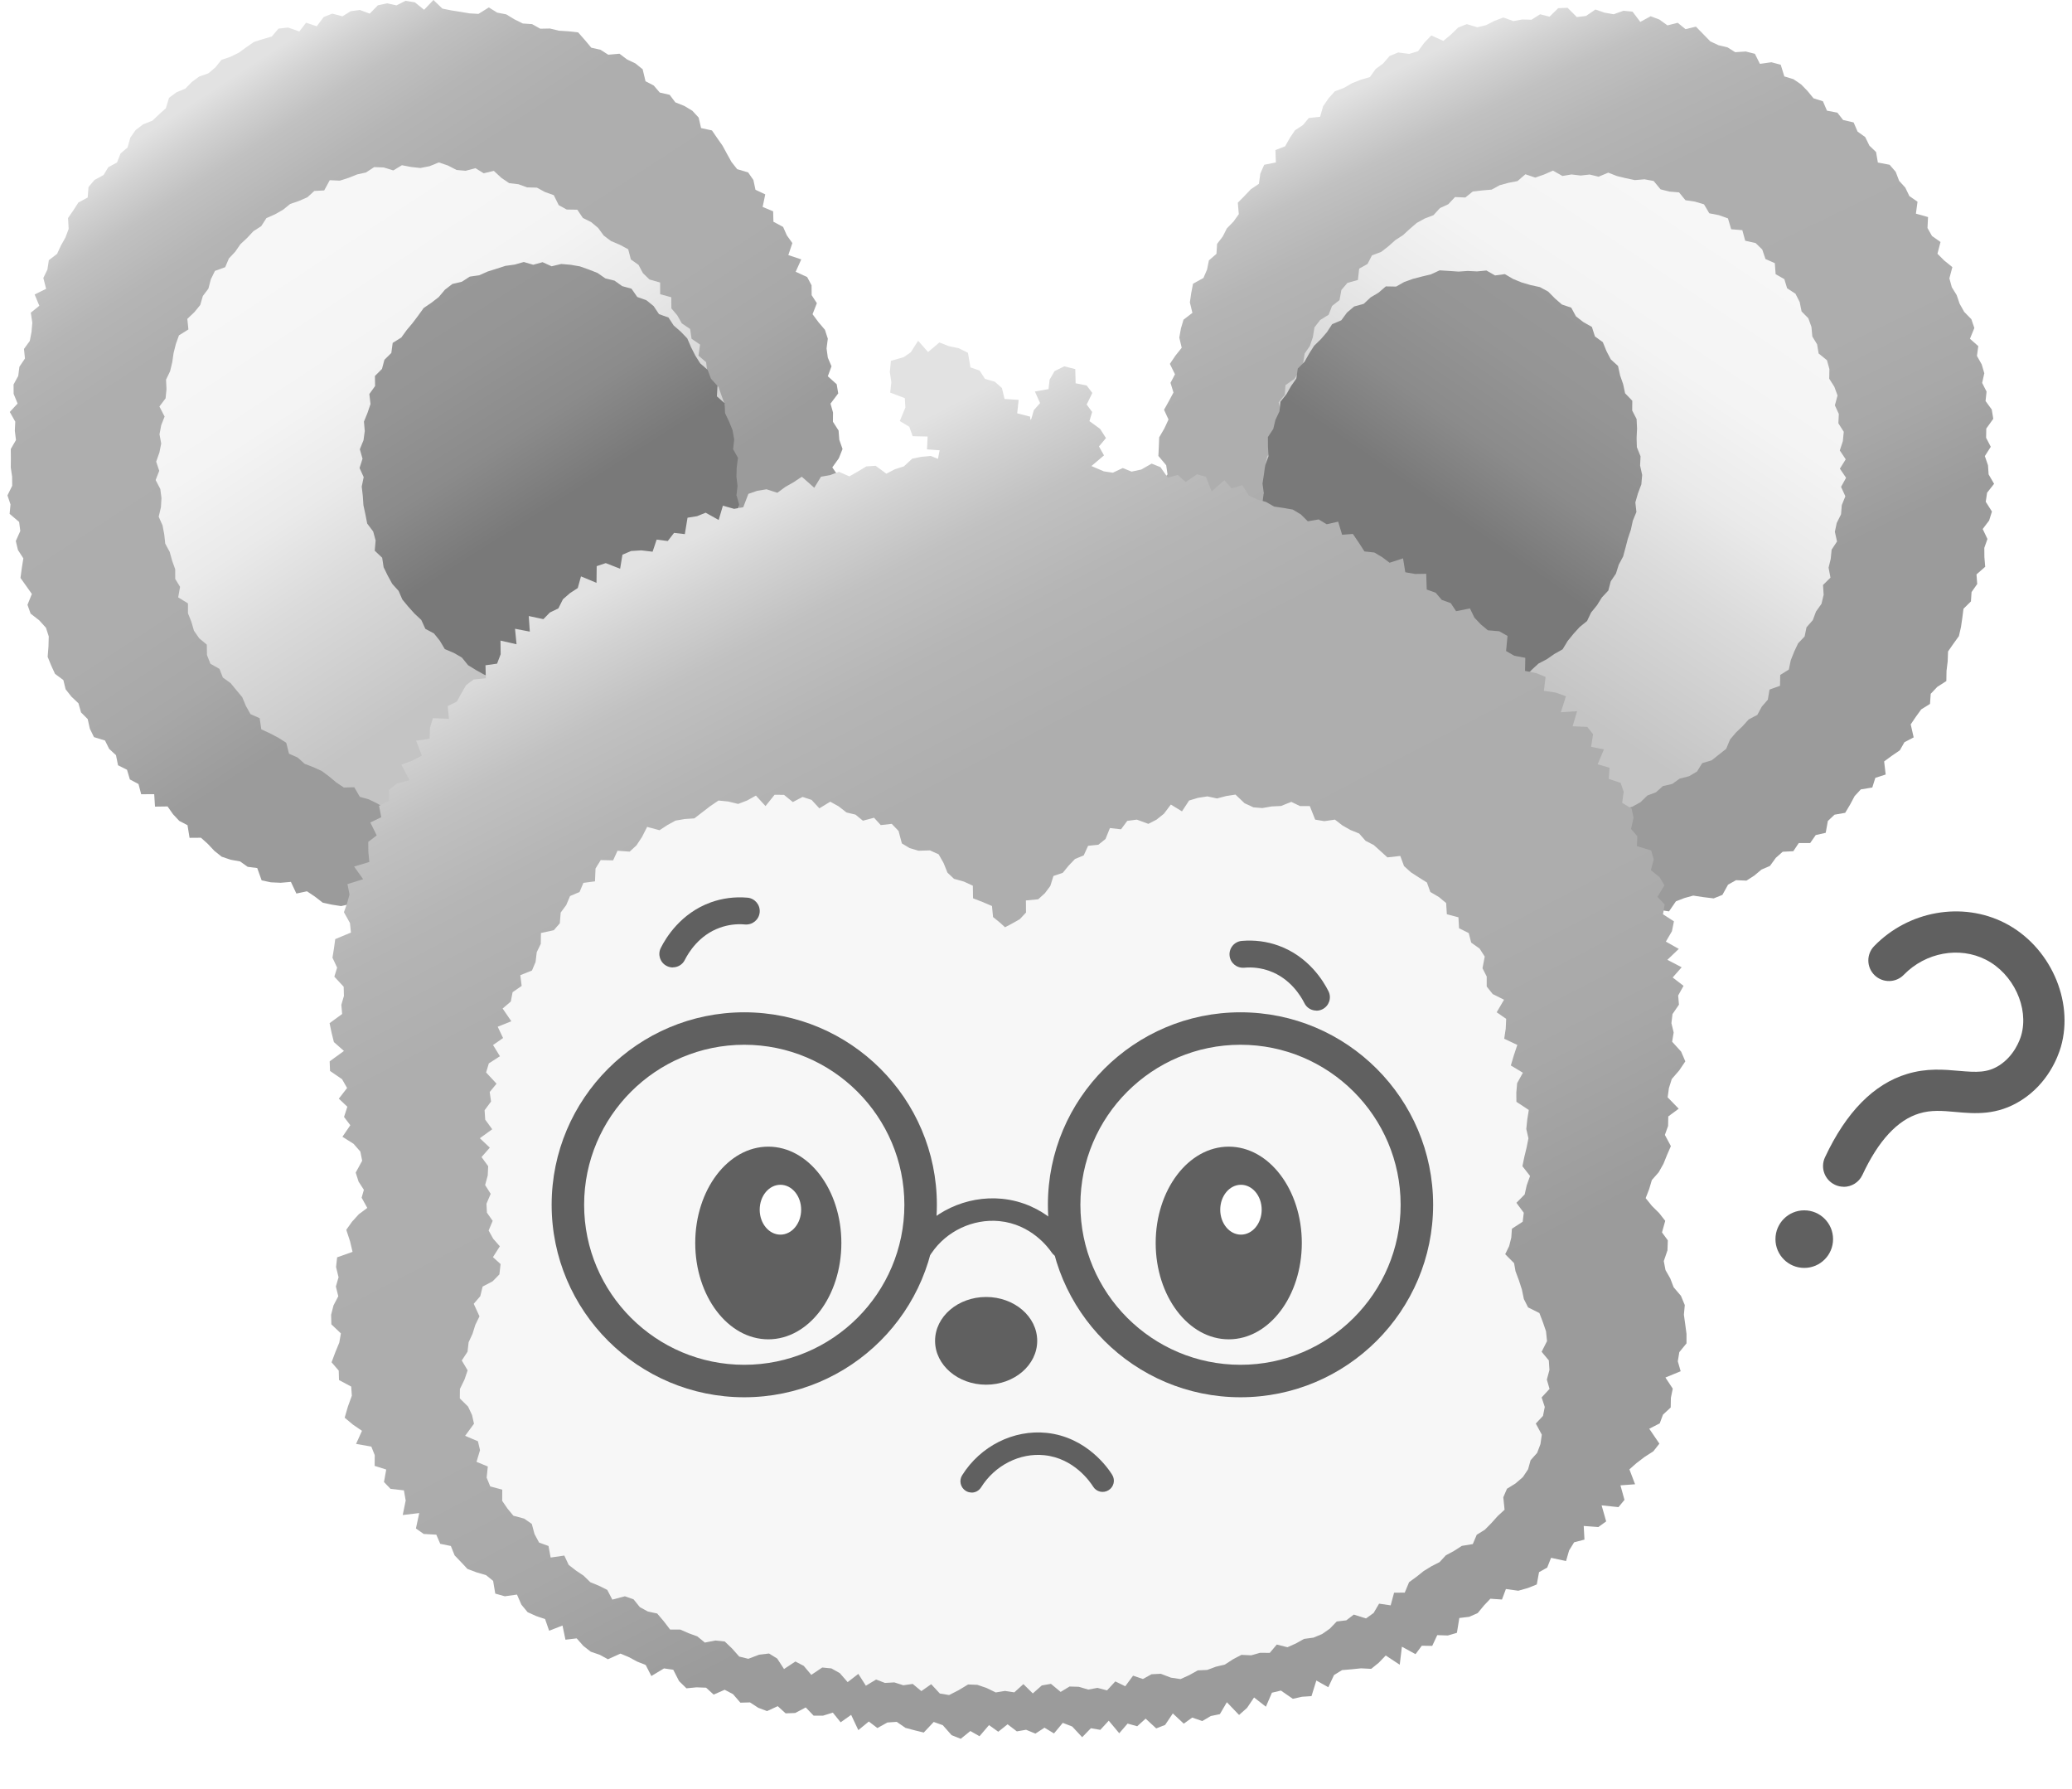 <svg width="139" height="120" viewBox="0 0 139 120" fill="none" xmlns="http://www.w3.org/2000/svg" xmlns:xlink="http://www.w3.org/1999/xlink">
<g clip-path="url(#clip0_1854_6565)">
<path d="M133.364 31.203L133.406 31.817L133.773 32.449L133.304 33.044L133.213 33.652L133.629 34.307L133.442 34.909L133.009 35.48L133.328 36.148L133.117 36.744L133.123 37.369L133.177 38.013L132.593 38.524L132.641 39.168L132.262 39.709L132.22 40.335L131.72 40.828L131.642 41.442L131.552 42.055L131.413 42.663L131.04 43.18L130.685 43.692L130.66 44.353L130.582 44.997L130.57 45.677L129.962 46.068L129.522 46.531L129.474 47.211L128.884 47.578L128.523 48.077L128.18 48.582L128.378 49.455L127.758 49.779L127.451 50.321L126.915 50.688L126.397 51.067L126.5 51.945L125.807 52.168L125.603 52.817L124.832 52.944L124.416 53.395L124.115 53.96L123.784 54.514L123.068 54.64L122.622 55.061L122.478 55.855L121.809 56.006L121.436 56.541H120.671L120.304 57.089L119.593 57.125L119.13 57.534L118.738 58.075L118.166 58.322L117.685 58.725L117.161 59.062L116.462 59.032L115.927 59.332L115.547 60.018L114.963 60.253L114.271 60.169L113.59 60.066L113 60.229L112.428 60.451L111.965 61.125L111.302 61.023L110.736 61.342L110.104 61.318L109.442 61.101L108.846 61.257L108.256 61.51L107.635 61.558L107.027 61.678L106.407 61.709L105.781 61.943L105.173 61.245L104.534 61.835L103.914 61.775L103.324 61.414L102.71 61.366L102.096 61.269L101.512 61.029L100.819 61.396L100.247 61.083L99.579 61.191L99.097 60.59L98.519 60.367L97.857 60.427L97.195 60.433L96.659 60.09L96.051 59.94L95.545 59.537L95.021 59.188L94.335 59.194L93.955 58.562L93.329 58.436L92.853 58.021L92.378 57.624L91.938 57.167L91.155 57.233L90.746 56.734L90.343 56.252L89.945 55.759L89.192 55.717L88.849 55.157L88.235 54.929L87.675 54.616L87.272 54.141L87.085 53.449L86.7 52.974L85.905 52.865L85.537 52.354L85.339 51.711L85.02 51.175L84.833 50.544L84.05 50.357L84.038 49.611L83.267 49.395L83.352 48.6L83.075 48.053L82.497 47.686L82.136 47.181L81.612 46.76L81.774 45.978L81.461 45.448L80.835 45.063L80.63 44.474L80.66 43.788L80.371 43.24L79.998 42.723L79.968 42.08L79.914 41.448L79.667 40.882L79.348 40.335L79.047 39.776L79.113 39.126L78.601 38.608L78.637 37.965L78.83 37.303L78.445 36.744L78.619 36.094L78.649 35.468L77.957 34.933L78.017 34.301L78.294 33.658L78.083 33.056L77.77 32.449L78.324 31.817L78.234 31.203L77.71 30.578L77.74 29.952L77.764 29.332L78.113 28.731L78.39 28.135L78.089 27.485L78.414 26.902L78.722 26.325L78.523 25.675L78.824 25.103L78.481 24.405L78.854 23.852L79.275 23.323L79.113 22.643L79.221 22.035L79.396 21.44L79.992 20.983L79.823 20.279L79.914 19.653L80.034 19.028L80.733 18.643L80.974 18.083L81.1 17.463L81.606 17.024L81.648 16.357L82.027 15.863L82.304 15.316L82.75 14.859L83.105 14.365L83.039 13.595L83.484 13.144L83.912 12.693L84.454 12.326L84.55 11.634L84.809 11.051L85.592 10.894L85.562 10.064L86.212 9.812L86.525 9.258L86.874 8.735L87.404 8.392L87.802 7.911L88.56 7.832L88.759 7.129L89.126 6.593L89.548 6.124L90.156 5.895L90.698 5.583L91.288 5.348L91.902 5.168L92.287 4.626L92.787 4.259L93.221 3.754L93.799 3.519L94.539 3.615L95.129 3.435L95.551 2.864L96.02 2.376L96.827 2.743L97.327 2.328L97.821 1.847L98.399 1.618L99.103 1.829L99.699 1.684L100.265 1.396L100.849 1.173L101.524 1.414L102.126 1.305L102.74 1.324L103.318 0.957L103.95 1.119L104.534 0.547L105.161 0.523L105.781 1.143L106.395 1.071L107.027 0.638L107.635 0.848L108.25 0.957L108.9 0.722L109.52 0.782L110.038 1.468L110.736 1.089L111.32 1.311L111.862 1.702L112.549 1.528L113.073 1.955L113.771 1.787L114.259 2.286L114.734 2.773L115.282 3.032L115.89 3.176L116.408 3.501L117.113 3.453L117.727 3.609L118.064 4.283L118.835 4.175L119.461 4.343L119.702 5.125L120.316 5.312L120.828 5.661L121.261 6.106L121.659 6.593L122.291 6.792L122.562 7.423L123.26 7.556L123.646 8.049L124.35 8.211L124.615 8.825L125.127 9.192L125.41 9.769L125.856 10.197L125.976 10.9L126.765 11.051L127.174 11.526L127.403 12.128L127.818 12.585L128.089 13.15L128.637 13.529L128.529 14.329L129.342 14.558L129.306 15.292L129.607 15.827L130.179 16.23L129.974 17.018L130.432 17.476L130.974 17.915L130.775 18.667L130.937 19.262L131.263 19.791L131.461 20.369L131.768 20.916L132.25 21.41L132.449 21.999L132.154 22.721L132.714 23.214L132.623 23.87L132.942 24.436L133.117 25.031L132.973 25.681L133.268 26.264L133.201 26.896L133.617 27.468L133.719 28.087L133.25 28.743L133.238 29.362L133.551 29.964L133.153 30.59L133.364 31.203Z" fill="url(#paint0_linear_1854_6565)"/>
<path d="M85.947 27.69L85.676 28.249L85.465 28.827L85.243 29.404L85.405 30.066L85.008 30.613L84.869 31.215L84.863 31.835L84.942 32.46L84.767 33.062L84.936 33.688L84.803 34.289L84.857 34.903L84.46 35.516L84.43 36.136L84.508 36.749V37.369L84.875 37.953L84.917 38.566L85.122 39.15L85.032 39.787L84.96 40.437L85.231 41.008L85.526 41.562L85.742 42.139L86.085 42.669L86.206 43.27L86.513 43.8L86.664 44.401L86.784 45.015L87.067 45.562L87.199 46.188L87.844 46.525L88.187 47.03L88.5 47.547L88.825 48.065L89.144 48.582L89.216 49.316L89.981 49.467L90.126 50.164L90.499 50.67L91.083 50.952L91.456 51.464L91.962 51.819L92.661 51.915L93.016 52.474L93.516 52.829L94.124 53.01L94.545 53.515L95.123 53.744L95.816 53.702L96.255 54.225L96.936 54.165L97.393 54.706L97.959 55.001L98.616 54.935L99.2 55.127L99.802 55.302L100.422 55.332H101.042L101.65 55.404L102.264 55.518L102.885 55.368L103.493 55.29L104.113 55.368L104.727 55.302L105.329 55.145L105.955 55.163L106.564 55.055L107.094 54.64L107.684 54.477L108.262 54.291L108.906 54.261L109.502 54.105L110.05 53.804L110.514 53.353L111.092 53.136L111.555 52.721L112.181 52.577L112.681 52.222L113.313 52.059L113.843 51.746L114.193 51.181L114.825 50.995L115.312 50.609L115.8 50.224L116.059 49.599L116.456 49.13L116.896 48.709L117.311 48.251L117.89 47.945L118.191 47.391L118.594 46.928L118.708 46.248L119.413 45.995L119.425 45.268L120.003 44.907L120.135 44.275L120.364 43.703L120.623 43.15L121.063 42.687L121.189 42.073L121.611 41.592L121.827 41.014L122.195 40.497L122.339 39.89L122.297 39.234L122.797 38.741L122.67 38.073L122.815 37.477L122.875 36.864L123.236 36.316L123.092 35.667L123.218 35.071L123.507 34.494L123.555 33.88L123.796 33.284L123.507 32.653L123.844 32.045L123.429 31.432L123.82 30.806L123.423 30.21L123.628 29.585L123.688 28.959L123.327 28.388L123.357 27.762L123.092 27.185L123.272 26.523L123.056 25.939L122.713 25.398L122.725 24.754L122.562 24.159L122.002 23.707L121.9 23.094L121.581 22.571L121.52 21.921L121.31 21.343L120.858 20.886L120.732 20.255L120.449 19.701L119.889 19.334L119.702 18.721L119.118 18.39L119.064 17.65L118.437 17.373L118.221 16.735L117.775 16.302L117.077 16.146L116.884 15.436L116.137 15.376L115.921 14.648L115.312 14.431L114.668 14.305L114.313 13.704L113.705 13.523L113.067 13.427L112.639 12.903L111.995 12.849L111.399 12.699L110.935 12.139L110.321 12.025L109.671 12.079L109.074 11.953L108.478 11.809L107.888 11.58L107.244 11.851L106.642 11.706L106.034 11.773L105.426 11.7L104.817 11.803L104.179 11.442L103.583 11.706L102.993 11.911L102.331 11.688L101.801 12.146L101.199 12.26L100.609 12.422L100.067 12.717L99.434 12.771L98.802 12.843L98.302 13.246L97.61 13.216L97.159 13.697L96.599 13.956L96.165 14.431L95.581 14.654L95.045 14.949L94.575 15.352L94.124 15.767L93.606 16.104L93.148 16.513L92.661 16.892L92.04 17.126L91.739 17.704L91.18 18.017L91.095 18.775L90.391 18.973L89.987 19.448L89.861 20.128L89.361 20.519L89.132 21.109L88.56 21.464L88.181 21.957L88.073 22.613L87.874 23.202L87.525 23.707L87.422 24.339L87.157 24.887L86.838 25.41L86.236 25.831L86.188 26.475L85.778 26.986L85.947 27.69Z" fill="url(#paint1_linear_1854_6565)"/>
<path d="M85.056 29.314L85.062 29.964L85.098 30.602L84.875 31.197L84.791 31.811L84.695 32.43L84.779 33.056L84.695 33.681L84.586 34.313L84.851 34.915L84.767 35.552L84.827 36.178L84.893 36.81L85.212 37.375L85.321 37.995L85.447 38.614L85.784 39.156L85.917 39.781L86.278 40.305L86.531 40.876L86.874 41.406L87.242 41.911L87.741 42.314L88.024 42.886L88.422 43.373L88.813 43.872L89.295 44.275L89.879 44.552L90.294 45.051L90.83 45.388L91.378 45.695L92.058 45.725L92.6 46.038L93.142 46.381L93.775 46.441L94.401 46.507L95.003 46.675L95.635 46.603L96.249 46.633L96.869 46.82L97.508 46.898L98.098 46.567L98.76 46.736L99.344 46.471L99.928 46.236L100.585 46.218L101.132 45.887L101.614 45.448L102.295 45.4L102.746 44.931L103.21 44.504L103.764 44.215L104.276 43.86L104.829 43.547L105.167 42.988L105.558 42.507L105.974 42.049L106.467 41.652L106.738 41.081L107.13 40.599L107.461 40.07L107.894 39.607L108.057 38.987L108.406 38.47L108.593 37.874L108.888 37.321L109.05 36.719L109.207 36.118L109.406 35.528L109.538 34.921L109.779 34.337L109.707 33.694L109.881 33.092L110.11 32.484L110.164 31.853L110.026 31.227L110.056 30.602L109.809 29.994L109.791 29.374L109.821 28.737L109.791 28.105L109.496 27.534L109.502 26.878L109.02 26.378L108.888 25.765L108.683 25.175L108.545 24.544L108.057 24.099L107.768 23.545L107.527 22.95L106.997 22.565L106.792 21.927L106.22 21.602L105.721 21.217L105.408 20.634L104.781 20.423L104.312 20.014L103.86 19.557L103.306 19.256L102.674 19.118L102.078 18.943L101.506 18.709L100.952 18.384L100.296 18.474L99.718 18.143L99.085 18.203L98.459 18.173L97.845 18.215L97.219 18.173L96.58 18.131L95.99 18.402L95.388 18.546L94.786 18.703L94.202 18.913L93.66 19.22L92.968 19.208L92.48 19.629L91.944 19.948L91.481 20.381L90.842 20.555L90.361 20.965L89.981 21.482L89.367 21.741L89.018 22.276L88.608 22.751L88.157 23.19L87.82 23.72L87.513 24.267L87.061 24.718L86.965 25.386L86.609 25.897L86.302 26.439L85.899 26.944L85.833 27.588L85.562 28.159L85.417 28.767L85.056 29.314Z" fill="url(#paint2_linear_1854_6565)"/>
<path d="M0.729 30.734L0.723 31.354L0.813 31.967L0.819 32.581L0.5 33.224L0.705 33.832L0.645 34.464L1.283 35.005L1.361 35.613L1.06 36.286L1.204 36.888L1.566 37.447L1.463 38.097L1.373 38.759L1.758 39.3L2.138 39.836L1.843 40.563L2.053 41.153L2.638 41.61L3.083 42.103L3.27 42.681L3.252 43.355L3.197 44.053L3.432 44.63L3.691 45.196L4.251 45.611L4.402 46.23L4.793 46.724L5.263 47.169L5.437 47.782L5.883 48.227L6.027 48.871L6.304 49.437L7.045 49.665L7.322 50.225L7.78 50.646L7.918 51.325L8.52 51.626L8.713 52.276L9.291 52.583L9.472 53.269L10.345 53.263L10.399 54.099L11.242 54.087L11.603 54.604L12.025 55.055L12.579 55.344L12.717 56.192L13.482 56.186L13.945 56.601L14.379 57.064L14.867 57.455L15.469 57.66L16.107 57.774L16.613 58.135L17.257 58.219L17.552 59.044L18.172 59.176L18.835 59.206L19.515 59.146L19.882 59.928L20.593 59.777L21.123 60.132L21.652 60.541L22.267 60.674L22.881 60.77L23.549 60.62L24.121 60.914L24.802 60.553L25.392 60.776L25.958 61.299L26.602 61.005L27.222 60.926L27.836 61.083L28.45 61.113L29.077 61.462L29.673 60.782L30.317 61.245L30.919 60.999L31.563 61.191L32.172 61.047L32.786 60.932L33.352 60.596L33.972 60.547L34.574 60.397L35.11 60.018L35.79 60.15L36.422 60.102L37.001 59.856L37.446 59.278L38.151 59.386L38.614 58.893H39.289L39.909 58.743L40.366 58.267L40.944 58.039L41.589 57.913L41.806 57.07L42.552 57.1L43.022 56.685L43.395 56.138L43.985 55.903L44.449 55.494L44.834 54.995L45.256 54.538L45.701 54.123L46.55 54.147L46.659 53.359L47.321 53.148L47.863 52.811L48.14 52.222L48.609 51.813L48.796 51.163L49.073 50.598L49.892 50.453L50.073 49.809L50.464 49.328L50.711 48.757L51.078 48.258L51.367 47.71L51.789 47.247L51.867 46.585L52.343 46.146L52.704 45.635L52.903 45.045L53.336 44.57L53.661 44.035L53.697 43.373L54.251 42.928L53.836 42.109L54.39 41.658L54.607 41.075L54.715 40.461L54.926 39.884L54.775 39.204L55.112 38.657L55.648 38.145L55.389 37.459L55.739 36.9L55.961 36.304L55.895 35.667L55.6 35.005L55.889 34.422L56.286 33.844V33.218L55.931 32.575L56.268 31.973L55.835 31.348L56.274 30.734L56.521 30.114L56.304 29.495L56.256 28.875L55.877 28.286L55.883 27.666L55.715 27.07L56.232 26.385L56.13 25.771L55.534 25.236L55.781 24.568L55.534 23.984L55.45 23.371L55.534 22.715L55.341 22.119L54.902 21.602L54.51 21.073L54.799 20.333L54.45 19.797L54.444 19.136L54.149 18.582L53.378 18.227L53.752 17.397L52.885 17.108L53.155 16.302L52.788 15.791L52.535 15.22L51.885 14.871L51.867 14.173L51.162 13.878L51.337 13.036L50.681 12.729L50.542 12.073L50.187 11.562L49.452 11.345L49.073 10.864L48.772 10.323L48.471 9.769L48.116 9.264L47.76 8.747L47.032 8.59L46.869 7.887L46.448 7.429L45.906 7.104L45.304 6.864L44.925 6.359L44.262 6.208L43.853 5.733L43.305 5.45L43.112 4.644L42.624 4.253L42.058 3.982L41.559 3.603L40.806 3.67L40.288 3.339L39.668 3.2L39.234 2.683L38.783 2.172L38.139 2.099L37.488 2.057L36.892 1.913L36.242 1.925L35.694 1.618L35.074 1.576L34.514 1.299L33.96 0.963L33.358 0.848L32.792 0.499L32.099 0.932L31.491 0.896L30.889 0.794L30.281 0.698L29.679 0.578L29.077 0L28.45 0.656L27.83 0.156L27.204 0.054L26.596 0.361L25.964 0.223L25.349 0.355L24.802 0.914L24.139 0.668L23.525 0.752L22.971 1.095L22.291 0.914L21.713 1.143L21.249 1.763L20.533 1.522L20.081 2.111L19.328 1.847L18.684 1.919L18.233 2.448L17.636 2.623L17.034 2.815L16.522 3.17L16.017 3.537L15.463 3.808L14.861 4.012L14.445 4.524L13.976 4.921L13.367 5.131L12.868 5.498L12.434 5.943L11.838 6.19L11.338 6.563L11.127 7.261L10.67 7.67L10.23 8.091L9.604 8.338L9.104 8.717L8.743 9.228L8.556 9.89L8.087 10.293L7.852 10.894L7.268 11.213L6.943 11.742L6.341 12.067L5.937 12.543L5.883 13.246L5.257 13.583L4.92 14.107L4.564 14.624L4.606 15.352L4.39 15.929L4.089 16.465L3.83 17.024L3.276 17.451L3.179 18.083L2.908 18.642L3.095 19.37L2.324 19.749L2.638 20.507L2.066 20.971L2.168 21.644L2.114 22.264L1.999 22.866L1.608 23.401L1.674 24.044L1.301 24.598L1.223 25.212L0.909 25.789L0.915 26.415L1.18 27.064L0.657 27.63L1.024 28.279L0.994 28.893L1.072 29.513L0.723 30.114L0.729 30.734Z" fill="url(#paint3_linear_1854_6565)"/>
<path d="M48.615 27.119L48.519 27.792L48.688 28.382L49.061 28.923L48.82 29.603L49.097 30.174L49.428 30.74L49.181 31.396L49.205 32.009L49.35 32.605L49.392 33.212L49.501 33.82L49.747 34.428L49.759 35.047L49.404 35.655L49.675 36.28L49.458 36.882L49.537 37.508L49.495 38.121L49.224 38.705L49.254 39.33L49.025 39.914L49.121 40.569L48.989 41.177L48.453 41.658L48.23 42.23L48.218 42.873L47.718 43.331L47.724 43.998L47.459 44.552L47.23 45.129L46.929 45.665L46.4 46.068L46.177 46.639L45.767 47.102L45.749 47.842L45.37 48.336L44.756 48.63L44.376 49.112L44.087 49.683L43.539 50.002L42.974 50.291L42.63 50.826L42.257 51.337L41.559 51.428L41.077 51.795L40.722 52.372L40.288 52.847L39.734 53.13L39.09 53.232L38.44 53.281L37.873 53.497L37.301 53.702L36.802 54.117L36.182 54.183L35.61 54.405L35.038 54.67L34.405 54.664L33.815 54.845L33.183 54.748L32.569 54.724L31.967 55.079L31.353 55.001L30.726 55.049L30.13 54.766L29.498 54.893L28.92 54.598L28.288 54.646L27.746 54.267L27.035 54.556L26.56 53.99L25.843 54.201L25.295 53.882L24.741 53.611L24.139 53.443L23.766 52.799L23.067 52.817L22.556 52.474L22.08 52.077L21.586 51.71L21.02 51.452L20.43 51.223L19.973 50.808L19.388 50.549L19.202 49.816L18.684 49.485L18.124 49.19L17.528 48.913L17.419 48.167L16.805 47.897L16.498 47.349L16.251 46.76L15.86 46.29L15.475 45.821L14.951 45.442L14.722 44.859L14.114 44.516L13.885 43.932L13.873 43.234L13.367 42.813L13.012 42.302L12.837 41.7L12.609 41.129V40.467L11.952 40.064L12.079 39.36L11.754 38.825V38.181L11.549 37.61L11.386 37.02L11.085 36.461L11.019 35.847L10.905 35.24L10.646 34.656L10.796 34.018L10.832 33.399L10.754 32.797L10.441 32.196L10.682 31.576L10.477 30.962L10.694 30.349L10.814 29.747L10.7 29.128L10.814 28.52L11.043 27.937L10.694 27.263L11.109 26.715L11.169 26.102L11.139 25.464L11.41 24.899L11.555 24.297L11.645 23.677L11.796 23.076L12.006 22.492L12.639 22.095L12.566 21.386L13.042 20.934L13.434 20.453L13.608 19.852L13.981 19.358L14.144 18.733L14.421 18.167L15.107 17.921L15.354 17.337L15.776 16.886L16.131 16.375L16.576 15.96L16.998 15.508L17.522 15.171L17.871 14.63L18.455 14.371L18.991 14.065L19.467 13.68L20.063 13.475L20.623 13.228L21.086 12.807L21.749 12.771L22.122 12.085L22.796 12.116L23.381 11.929L23.953 11.7L24.549 11.568L25.103 11.207L25.741 11.231L26.385 11.43L26.963 11.081L27.589 11.201L28.203 11.267L28.812 11.147L29.438 10.894L30.046 11.099L30.63 11.4L31.238 11.454L31.895 11.279L32.448 11.622L33.129 11.46L33.635 11.929L34.158 12.284L34.779 12.356L35.357 12.567L36.019 12.585L36.561 12.879L37.151 13.09L37.482 13.758L38.018 14.053L38.728 14.065L39.102 14.618L39.656 14.895L40.126 15.286L40.499 15.797L40.986 16.164L41.583 16.417L42.143 16.717L42.323 17.403L42.835 17.764L43.13 18.318L43.57 18.745L44.286 18.949V19.731L45.033 19.936L45.039 20.682L45.436 21.151L45.737 21.686L46.297 22.065L46.394 22.721L46.965 23.112L46.857 23.852L47.369 24.291L47.447 24.923L47.67 25.494L48.2 25.951L48.405 26.535L48.615 27.119Z" fill="url(#paint4_linear_1854_6565)"/>
<path d="M49.145 28.857L49.254 29.477L49.181 30.126L49.507 30.71L49.422 31.348L49.404 31.973L49.476 32.593L49.41 33.212L49.585 33.838L49.428 34.458L49.338 35.071L49.326 35.697L49.055 36.28L48.941 36.888L49.019 37.562L48.808 38.157L48.489 38.705L48.302 39.306L47.959 39.836L47.676 40.395L47.236 40.858L47.05 41.49L46.64 41.959L46.321 42.519L45.725 42.819L45.376 43.361L44.936 43.812L44.382 44.119L43.943 44.588L43.323 44.781L42.787 45.099L42.203 45.316L41.637 45.569L41.089 45.899L40.451 45.935L39.867 46.194L39.252 46.369L38.62 46.375L37.988 46.206L37.368 46.212L36.754 46.194L36.109 46.327L35.477 46.248L34.929 45.845L34.285 45.839L33.677 45.671L33.081 45.472L32.491 45.25L31.937 44.943L31.401 44.612L30.985 44.101L30.443 43.788L29.841 43.535L29.504 42.97L29.113 42.483L28.535 42.176L28.264 41.58L27.806 41.153L27.391 40.69L26.993 40.209L26.74 39.631L26.313 39.156L26.012 38.608L25.735 38.043L25.638 37.405L25.139 36.936L25.199 36.25L25.036 35.649L24.633 35.113L24.512 34.494L24.38 33.88L24.338 33.255L24.266 32.635L24.398 31.997L24.121 31.39L24.32 30.764L24.139 30.132L24.386 29.525L24.47 28.911L24.416 28.274L24.657 27.684L24.856 27.095L24.777 26.427L25.163 25.891L25.151 25.218L25.626 24.742L25.789 24.129L26.253 23.672L26.343 22.998L26.921 22.637L27.282 22.138L27.68 21.662L28.053 21.169L28.42 20.658L28.944 20.303L29.432 19.924L29.847 19.431L30.347 19.046L30.985 18.895L31.515 18.552L32.147 18.462L32.719 18.209L33.309 18.023L33.906 17.831L34.526 17.746L35.14 17.572L35.772 17.758L36.398 17.584L37.007 17.86L37.651 17.704L38.277 17.758L38.903 17.866L39.499 18.077L40.083 18.306L40.613 18.673L41.227 18.823L41.739 19.19L42.365 19.364L42.751 19.918L43.359 20.134L43.847 20.526L44.208 21.067L44.846 21.296L45.195 21.831L45.671 22.246L46.105 22.697L46.363 23.293L46.646 23.852L46.978 24.375L47.471 24.803L47.694 25.398L48.134 25.879L48.092 26.583L48.615 27.046L48.639 27.702L48.91 28.274L49.145 28.857Z" fill="url(#paint5_linear_1854_6565)"/>
<path d="M112.127 68.621L112.199 68.013L112.633 67.381L112.579 66.768L112.94 66.118L112.211 65.558L112.814 64.873L111.856 64.374L112.621 63.64L111.754 63.152L112.163 62.455L112.296 61.793L111.561 61.318L111.676 60.656L111.188 60.151L111.658 59.374L111.326 58.821L110.748 58.364L110.941 57.642L110.772 57.04L109.815 56.752L109.839 56.084L109.418 55.597L109.586 54.845L109.454 54.225L108.822 53.846L108.924 53.1L108.719 52.505L107.924 52.24L107.979 51.494L107.178 51.259L107.599 50.261L106.738 50.086L106.871 49.244L106.485 48.751L105.498 48.709L105.799 47.698L104.709 47.77L105.052 46.694L104.372 46.453L103.571 46.333L103.685 45.4L103.047 45.142L102.307 44.997L102.325 44.119L101.584 43.98L101.036 43.662L101.132 42.651L100.578 42.338L99.814 42.272L99.338 41.875L98.911 41.424L98.61 40.804L97.682 40.991L97.321 40.449L96.719 40.233L96.309 39.751L95.713 39.541L95.677 38.482L94.931 38.494L94.274 38.38L94.124 37.447L93.221 37.742L92.727 37.369L92.197 37.056L91.535 36.984L91.155 36.395L90.758 35.811L90.035 35.865L89.77 34.987L89 35.161L88.464 34.837L87.735 34.963L87.266 34.5L86.724 34.175L86.103 34.067L85.477 33.976L84.929 33.664L84.333 33.495L83.773 33.23L83.34 32.533L82.623 32.761L82.135 32.208L81.281 32.96L80.901 31.979L80.299 31.811L79.54 32.328L79.01 31.853L78.342 32.033L77.848 31.33L77.258 31.095L76.56 31.492L75.91 31.63L75.32 31.39L74.657 31.703L74.049 31.612L73.218 31.257L74.061 30.541L73.724 29.94L74.194 29.381L73.802 28.767L73.086 28.244L73.266 27.63L72.899 27.131L73.278 26.355L72.899 25.855L72.158 25.705L72.134 24.755L71.394 24.568L70.743 24.893L70.412 25.464L70.34 26.096L69.425 26.258L69.774 27.034L69.353 27.51L69.19 28.081L69.124 28.165L69.106 27.943L68.239 27.72L68.335 26.818L67.39 26.758L67.215 26.024L66.739 25.603L66.077 25.41L65.716 24.851L65.102 24.64L64.933 23.66L64.325 23.359L63.656 23.215L63.018 22.968L62.26 23.611L61.591 22.854L61.097 23.63L60.622 23.954L59.767 24.201L59.694 24.947L59.797 25.633L59.719 26.331L60.7 26.703L60.736 27.335L60.363 28.238L61.001 28.622L61.224 29.254L62.229 29.278L62.187 30.139L63.036 30.199L62.922 30.776L62.434 30.578L61.814 30.638L61.2 30.758L60.634 31.281L60.038 31.468L59.46 31.769L58.743 31.239L58.117 31.281L57.551 31.624L56.979 31.949L56.281 31.642L55.69 31.865L55.076 31.973L54.625 32.713L53.788 31.973L53.24 32.34L52.68 32.659L52.15 33.05L51.421 32.815L50.795 32.918L50.205 33.122L49.862 34.019L49.248 34.127L48.495 33.916L48.212 34.873L47.339 34.386L46.761 34.62L46.123 34.722L45.942 35.823L45.219 35.739L44.798 36.286L44.051 36.19L43.78 37.002L43.028 36.912L42.341 36.954L41.757 37.201L41.601 38.145L40.637 37.766L40.029 37.971L40.017 39.09L38.975 38.657L38.759 39.439L38.235 39.782L37.765 40.191L37.458 40.804L36.886 41.081L36.453 41.526L35.471 41.316L35.543 42.362L34.55 42.17L34.652 43.21L33.575 42.964L33.587 43.878L33.346 44.51L32.569 44.618L32.593 45.49L31.774 45.575L31.268 45.954L30.949 46.501L30.648 47.054L30.034 47.355L30.118 48.209L29.041 48.167L28.848 48.805L28.818 49.545L27.915 49.677L28.3 50.676L27.668 51.013L26.927 51.289L27.475 52.33L26.62 52.553L26.09 52.98L26.108 53.69L25.428 54.051L25.578 54.809L24.844 55.163L25.271 56.03L24.705 56.463L24.711 57.131L24.777 57.81L23.754 58.117L24.362 58.965L23.308 59.296L23.447 59.988L23.284 60.59L23.073 61.179L23.477 61.907L23.543 62.545L22.489 62.984L22.405 63.603L22.303 64.229L22.616 64.897L22.429 65.504L23.055 66.178L23.073 66.792L22.899 67.393L22.953 68.007L22.11 68.621L22.243 69.258L22.399 69.89L23.073 70.485L22.116 71.183L22.14 71.827L22.947 72.38L23.284 72.97L22.73 73.686L23.302 74.227L23.079 74.913L23.501 75.466L22.971 76.242L23.718 76.712L24.175 77.235L24.296 77.849L23.862 78.643L24.055 79.25L24.41 79.798L24.26 80.327L24.639 81.013L24.067 81.44L23.615 81.939L23.23 82.481L23.483 83.251L23.651 83.96L22.616 84.327L22.544 84.977L22.712 85.663L22.532 86.282L22.694 86.938L22.375 87.546L22.212 88.177L22.23 88.821L22.869 89.429L22.76 90.048L22.495 90.692L22.243 91.366L22.724 91.925L22.742 92.557L23.561 92.996L23.603 93.609L23.338 94.337L23.122 95.083L23.676 95.546L24.284 95.962L23.886 96.84L24.91 97.02L25.139 97.592L25.133 98.314L25.91 98.56L25.759 99.397L26.198 99.854L27.096 99.956L27.216 100.636L27.017 101.61L28.125 101.478L27.902 102.513L28.426 102.88L29.269 102.928L29.534 103.541L30.245 103.686L30.498 104.317L30.931 104.768L31.359 105.226L31.967 105.454L32.605 105.641L33.081 106.026L33.225 106.88L33.864 107.06L34.682 106.946L34.977 107.62L35.393 108.125L35.965 108.384L36.567 108.588L36.838 109.37L37.735 109.022L37.934 109.972L38.687 109.882L39.132 110.387L39.632 110.778L40.234 110.983L40.782 111.283L41.625 110.904L42.197 111.145L42.745 111.44L43.317 111.668L43.696 112.408L44.545 111.897L45.165 111.987L45.557 112.751L46.05 113.232L46.725 113.166L47.369 113.19L47.875 113.654L48.615 113.329L49.175 113.624L49.669 114.195L50.313 114.177L50.867 114.538L51.458 114.76L52.174 114.43L52.704 114.911L53.348 114.887L54.053 114.514L54.583 115.067H55.209L55.871 114.863L56.395 115.512L57.099 115.013L57.581 116.036L58.285 115.458L58.858 115.897L59.532 115.524L60.158 115.482L60.742 115.885L61.356 116.048L61.971 116.198L62.639 115.488L63.247 115.705L63.837 116.373L64.451 116.619L65.096 116.096L65.71 116.445L66.348 115.699L66.968 116.144L67.594 115.645L68.215 116.12L68.835 116.012L69.461 116.27L70.069 115.873L70.707 116.258L71.297 115.549L71.93 115.795L72.598 116.511L73.182 115.909L73.814 116.018L74.38 115.404L75.085 116.246L75.645 115.597L76.289 115.777L76.855 115.266L77.565 115.921L78.162 115.687L78.679 114.917L79.414 115.603L79.98 115.194L80.654 115.428L81.226 115.091L81.835 114.965L82.304 114.165L83.123 115.019L83.659 114.544L84.129 113.846L84.923 114.466L85.327 113.527L85.929 113.383L86.73 113.936L87.344 113.798L87.982 113.756L88.307 112.709L89.108 113.16L89.493 112.342L90.029 112.011L90.668 111.957L91.306 111.891L91.986 111.927L92.492 111.518L92.962 111.031L93.901 111.65L94.046 110.441L94.961 110.941L95.382 110.375L96.081 110.387L96.418 109.665L97.128 109.689L97.737 109.509L97.899 108.516L98.561 108.438L99.133 108.185L99.549 107.68L99.982 107.223L100.759 107.277L101.024 106.573L101.855 106.687L102.493 106.507L103.095 106.266L103.246 105.442L103.794 105.135L104.053 104.48L105.058 104.696L105.263 103.986L105.6 103.439L106.293 103.259L106.244 102.344L107.226 102.416L107.75 102.037L107.443 100.961L108.575 101.081L108.978 100.594L108.707 99.619L109.689 99.547L109.309 98.548L109.785 98.127L110.321 97.718L110.917 97.333L111.32 96.822L110.64 95.823L111.344 95.462L111.561 94.879L112.079 94.397L112.091 93.748L112.217 93.134L111.724 92.388L112.747 91.967L112.555 91.299L112.657 90.686L113.139 90.096V89.459L113.054 88.821L112.964 88.177L113.024 87.528L112.765 86.908L112.278 86.337L112.049 85.741L111.73 85.182L111.615 84.58L111.862 83.858L111.886 83.19L111.495 82.655L111.712 81.879L111.302 81.356L110.821 80.88L110.399 80.357L110.634 79.749L110.815 79.142L111.272 78.624L111.591 78.059L111.832 77.463L112.091 76.868L111.688 76.116L111.904 75.514L111.916 74.877L112.615 74.359L111.874 73.595L111.959 72.976L112.151 72.368L112.651 71.791L113.06 71.183L112.777 70.528L112.175 69.866L112.278 69.246L112.127 68.621Z" fill="url(#paint6_linear_1854_6565)"/>
<path d="M101.572 84.718L100.976 84.117L101.241 83.575L101.385 83.004L101.427 82.408L102.15 81.939L102.222 81.337L101.728 80.67L102.282 80.11L102.421 79.491L102.644 78.871L102.132 78.215L102.258 77.596L102.409 76.976L102.535 76.344L102.391 75.719L102.457 75.087L102.559 74.444L101.728 73.896L101.722 73.276L101.777 72.645L102.162 71.947L101.355 71.46L101.554 70.786L101.789 70.082L100.91 69.667L101.012 68.993L101.042 68.332L100.404 67.892L100.898 67.05L100.139 66.671L99.736 66.166V65.492L99.453 64.939L99.603 64.157L99.26 63.621L98.694 63.218L98.531 62.581L97.881 62.256L97.839 61.522L97.062 61.317L97.014 60.565L96.52 60.156L95.954 59.825L95.725 59.188L95.177 58.845L94.648 58.502L94.19 58.087L93.937 57.407L93.076 57.503L92.618 57.088L92.155 56.673L91.607 56.391L91.179 55.903L90.601 55.669L90.059 55.362L89.554 54.971L88.843 55.073L88.229 54.971L87.868 54.062H87.211L86.627 53.78L85.935 54.056L85.303 54.087L84.683 54.195L84.086 54.147L83.49 53.87L82.882 53.292L82.256 53.389L81.642 53.551L80.998 53.413L80.371 53.509L79.769 53.69L79.293 54.417L78.547 53.96L78.083 54.574L77.578 54.977L77.036 55.254L76.265 54.971L75.621 55.055L75.205 55.62L74.459 55.536L74.163 56.27L73.682 56.655L72.995 56.727L72.7 57.371L72.116 57.612L71.689 58.057L71.297 58.538L70.671 58.749L70.46 59.422L70.093 59.91L69.647 60.313L68.823 60.391L68.829 61.203L68.413 61.648L67.835 61.973L67.42 62.19L67.107 61.901L66.619 61.504L66.547 60.764L65.908 60.493L65.276 60.247L65.264 59.404L64.668 59.128L64 58.941L63.56 58.526L63.301 57.882L62.97 57.299L62.386 57.034L61.621 57.058L61.019 56.878L60.501 56.565L60.279 55.729L59.821 55.254L59.086 55.338L58.635 54.844L57.888 55.043L57.388 54.634L56.786 54.49L56.262 54.081L55.696 53.768L54.968 54.213L54.444 53.647L53.842 53.449L53.186 53.792L52.596 53.31L51.963 53.304L51.355 54.062L50.711 53.359L50.115 53.69L49.519 53.918L48.856 53.756L48.2 53.69L47.634 54.075L47.104 54.484L46.58 54.887L45.942 54.929L45.316 55.037L44.768 55.338L44.244 55.681L43.413 55.458L43.07 56.132L42.697 56.697L42.239 57.118L41.426 57.058L41.131 57.702L40.3 57.684L39.951 58.249L39.915 59.11L39.138 59.212L38.879 59.825L38.241 60.096L37.988 60.698L37.615 61.203L37.554 61.925L37.151 62.388L36.29 62.575L36.278 63.303L36.007 63.862L35.929 64.518L35.688 65.089L34.905 65.402L34.995 66.124L34.387 66.545L34.267 67.171L33.719 67.64L34.303 68.494L33.388 68.861L33.749 69.619L33.075 70.088L33.538 70.84L32.792 71.321L32.611 71.929L33.31 72.681L32.852 73.24L32.942 73.878L32.509 74.462L32.551 75.093L33.021 75.737L32.19 76.338L32.858 76.97L32.304 77.602L32.75 78.215L32.719 78.835L32.545 79.479L32.918 80.068L32.635 80.73L32.665 81.331L33.051 81.879L32.78 82.528L33.087 83.082L33.532 83.587L33.069 84.315L33.581 84.778L33.502 85.47L33.051 85.933L32.376 86.288L32.22 86.932L31.78 87.443L32.166 88.285L31.889 88.851L31.702 89.447L31.437 90.024L31.365 90.656L30.979 91.245L31.371 91.907L31.16 92.526L30.853 93.158L30.847 93.79L31.401 94.337L31.666 94.903L31.798 95.486L31.202 96.298L32.063 96.665L32.202 97.261L31.967 98.043L32.725 98.356L32.647 99.102L32.888 99.691L33.695 99.908L33.689 100.66L34.044 101.177L34.442 101.658L35.164 101.851L35.676 102.206L35.857 102.885L36.164 103.457L36.796 103.686L36.94 104.462L37.856 104.329L38.151 104.955L38.638 105.334L39.15 105.677L39.602 106.116L40.186 106.356L40.74 106.633L41.077 107.283L41.92 107.06L42.504 107.265L42.925 107.788L43.467 108.083L44.087 108.215L44.527 108.733L44.955 109.292H45.635L46.201 109.539L46.779 109.749L47.285 110.164L47.995 110.026L48.621 110.092L49.115 110.567L49.591 111.103L50.199 111.253L50.928 110.976L51.59 110.898L52.138 111.235L52.596 111.939L53.36 111.434L53.92 111.728L54.426 112.33L55.16 111.837L55.775 111.897L56.341 112.216L56.864 112.817L57.581 112.264L58.087 113.058L58.773 112.643L59.369 112.871L59.996 112.835L60.598 113.028L61.23 112.938L61.808 113.419L62.47 112.956L63.048 113.581L63.669 113.684L64.307 113.359L64.945 112.974L65.565 112.998L66.179 113.208L66.799 113.509L67.42 113.407L68.046 113.503L68.654 112.95L69.286 113.575L69.888 113.04L70.503 112.932L71.153 113.473L71.749 113.112L72.369 113.13L73.007 113.317L73.621 113.202L74.266 113.371L74.82 112.769L75.488 113.094L76.012 112.384L76.674 112.607L77.252 112.288L77.873 112.258L78.547 112.516L79.197 112.613L79.781 112.348L80.353 112.029L80.986 111.999L81.57 111.783L82.172 111.638L82.72 111.283L83.279 110.988L83.936 111.019L84.532 110.85L85.182 110.856L85.652 110.297L86.368 110.477L86.934 110.225L87.482 109.918L88.115 109.833L88.693 109.593L89.21 109.232L89.674 108.751L90.318 108.672L90.818 108.287L91.637 108.546L92.149 108.179L92.516 107.554L93.293 107.668L93.522 106.82L94.238 106.814L94.527 106.116L95.021 105.755L95.503 105.37L96.02 105.051L96.574 104.768L96.996 104.311L97.544 104.016L98.068 103.679L98.802 103.559L99.067 102.934L99.609 102.597L100.049 102.152L100.47 101.682L100.934 101.255L100.849 100.419L101.096 99.847L101.668 99.493L102.162 99.066L102.511 98.542L102.68 97.935L103.119 97.441L103.342 96.852L103.432 96.22L103.029 95.474L103.511 94.963L103.631 94.361L103.42 93.724L103.95 93.152L103.77 92.526L103.944 91.883L103.902 91.239L103.42 90.662L103.782 89.946L103.715 89.29L103.505 88.677L103.27 88.063L102.511 87.684L102.228 87.124L102.096 86.487L101.897 85.873L101.668 85.26L101.572 84.718Z" fill="#F7F7F7"/>
<path d="M88.313 67.784C88.446 67.784 88.584 67.754 88.717 67.688C89.162 67.465 89.343 66.924 89.12 66.479C88.783 65.799 87.783 64.151 85.772 63.423C84.99 63.14 84.159 63.032 83.31 63.104C82.81 63.146 82.443 63.585 82.485 64.079C82.527 64.578 82.96 64.939 83.46 64.903C84.05 64.849 84.622 64.927 85.158 65.119C86.555 65.618 87.266 66.798 87.506 67.279C87.663 67.598 87.982 67.778 88.313 67.778V67.784Z" fill="#606060"/>
<path d="M45.135 64.885C45.003 64.885 44.864 64.855 44.732 64.788C44.286 64.566 44.105 64.025 44.328 63.579C44.666 62.9 45.665 61.251 47.676 60.523C48.459 60.241 49.29 60.132 50.139 60.205C50.639 60.247 51.006 60.686 50.964 61.179C50.922 61.678 50.488 62.039 49.988 62.003C49.398 61.949 48.826 62.027 48.29 62.22C46.893 62.719 46.183 63.898 45.942 64.379C45.785 64.698 45.466 64.879 45.135 64.879V64.885Z" fill="#606060"/>
<path d="M51.542 89.826C54.248 89.826 56.443 86.933 56.443 83.365C56.443 79.797 54.248 76.904 51.542 76.904C48.835 76.904 46.64 79.797 46.64 83.365C46.64 86.933 48.835 89.826 51.542 89.826Z" fill="#606060"/>
<path d="M52.355 82.805C53.123 82.805 53.745 82.057 53.745 81.133C53.745 80.209 53.123 79.461 52.355 79.461C51.586 79.461 50.964 80.209 50.964 81.133C50.964 82.057 51.586 82.805 52.355 82.805Z" fill="white"/>
<path d="M82.431 89.826C85.138 89.826 87.332 86.933 87.332 83.365C87.332 79.797 85.138 76.904 82.431 76.904C79.724 76.904 77.529 79.797 77.529 83.365C77.529 86.933 79.724 89.826 82.431 89.826Z" fill="#606060"/>
<path d="M83.249 82.805C84.018 82.805 84.64 82.057 84.64 81.133C84.64 80.209 84.018 79.461 83.249 79.461C82.481 79.461 81.859 80.209 81.859 81.133C81.859 82.057 82.481 82.805 83.249 82.805Z" fill="white"/>
<rect x="13.054" y="63.694" width="58.671" height="56.306" fill="url(#pattern0_1854_6565)"/>
<rect x="63.632" y="63.116" width="57.948" height="56.595" fill="url(#pattern1_1854_6565)"/>
<path d="M66.155 92.869C68.047 92.869 69.581 91.552 69.581 89.928C69.581 88.303 68.047 86.986 66.155 86.986C64.263 86.986 62.729 88.303 62.729 89.928C62.729 91.552 64.263 92.869 66.155 92.869Z" fill="#606060"/>
<path d="M65.18 100.1C65.041 100.1 64.903 100.064 64.782 99.986C64.433 99.763 64.325 99.3 64.541 98.951C65.77 96.984 67.992 95.871 70.213 96.1C72.911 96.383 74.35 98.488 74.609 98.909C74.832 99.264 74.723 99.727 74.368 99.944C74.013 100.166 73.549 100.058 73.332 99.703C73.134 99.39 72.056 97.802 70.057 97.598C68.413 97.429 66.745 98.272 65.818 99.751C65.673 99.98 65.433 100.106 65.18 100.106V100.1Z" fill="#606060"/>
<path d="M49.928 93.712C42.805 93.712 37.007 87.925 37.007 80.802C37.007 73.68 42.799 67.893 49.928 67.893C57.057 67.893 62.85 73.68 62.85 80.802C62.85 87.925 57.057 93.712 49.928 93.712ZM49.928 70.07C44.003 70.07 39.186 74.883 39.186 80.802C39.186 86.722 44.003 91.534 49.928 91.534C55.853 91.534 60.67 86.722 60.67 80.802C60.67 74.883 55.853 70.07 49.928 70.07Z" fill="#606060"/>
<path d="M83.219 93.712C76.096 93.712 70.298 87.925 70.298 80.802C70.298 73.68 76.09 67.893 83.219 67.893C90.349 67.893 96.141 73.68 96.141 80.802C96.141 87.925 90.349 93.712 83.219 93.712ZM83.219 70.07C77.294 70.07 72.478 74.883 72.478 80.802C72.478 86.722 77.294 91.534 83.219 91.534C89.144 91.534 93.961 86.722 93.961 80.802C93.961 74.883 89.144 70.07 83.219 70.07Z" fill="#606060"/>
<path d="M61.814 84.4C61.669 84.4 61.519 84.364 61.386 84.285C61.007 84.063 60.893 83.6 61.127 83.251C62.446 81.284 64.831 80.171 67.209 80.399C70.099 80.682 71.647 82.787 71.924 83.209C72.158 83.563 72.044 84.027 71.665 84.243C71.285 84.466 70.785 84.357 70.551 84.002C70.34 83.69 69.178 82.102 67.034 81.897C65.27 81.729 63.482 82.571 62.488 84.051C62.338 84.279 62.073 84.406 61.802 84.406L61.814 84.4Z" fill="#606060"/>
<path d="M121.039 85.037C122.106 85.037 122.971 84.172 122.971 83.106C122.971 82.04 122.106 81.175 121.039 81.175C119.971 81.175 119.106 82.04 119.106 83.106C119.106 84.172 119.971 85.037 121.039 85.037Z" fill="#606060"/>
<path d="M123.682 79.593C123.483 79.593 123.284 79.551 123.098 79.461C122.405 79.136 122.104 78.312 122.429 77.62C123.85 74.582 125.705 72.699 127.945 72.025C129.263 71.628 130.407 71.731 131.419 71.821C132.605 71.923 133.316 71.959 134.111 71.46C135.128 70.81 135.501 69.751 135.592 69.445C136.128 67.586 135.068 65.306 133.225 64.367C131.443 63.459 129.179 63.874 127.716 65.378C127.186 65.925 126.307 65.937 125.759 65.408C125.211 64.879 125.193 64 125.729 63.453C128.029 61.083 131.63 60.445 134.49 61.901C137.506 63.441 139.156 67.092 138.253 70.215C138.048 70.912 137.386 72.657 135.598 73.794C133.978 74.823 132.491 74.696 131.178 74.576C130.311 74.498 129.559 74.431 128.752 74.678C127.295 75.117 126.012 76.501 124.94 78.799C124.705 79.304 124.206 79.599 123.682 79.599V79.593Z" fill="#606060"/>
</g>
<defs>
<pattern id="pattern0_1854_6565" patternContentUnits="objectBoundingBox" width="1" height="1">
<use xlink:href="#image0_1854_6565" transform="scale(0.002 0.003)"/>
</pattern>
<pattern id="pattern1_1854_6565" patternContentUnits="objectBoundingBox" width="1" height="1">
<use xlink:href="#image1_1854_6565" transform="scale(0.003 0.003)"/>
</pattern>
<linearGradient id="paint0_linear_1854_6565" x1="93.034" y1="4.963" x2="117.407" y2="55.338" gradientUnits="userSpaceOnUse">
<stop stop-color="#E2E2E2"/>
<stop offset="0.04" stop-color="#D2D2D2"/>
<stop offset="0.09" stop-color="#C1C1C1"/>
<stop offset="0.16" stop-color="#B5B5B5"/>
<stop offset="0.25" stop-color="#AEAEAE"/>
<stop offset="0.52" stop-color="#ADADAD"/>
<stop offset="0.63" stop-color="#A8A8A8"/>
<stop offset="0.75" stop-color="#9B9B9B"/>
</linearGradient>
<linearGradient id="paint1_linear_1854_6565" x1="97.694" y1="43.102" x2="116.523" y2="14.897" gradientUnits="userSpaceOnUse">
<stop offset="0.019" stop-color="#C4C4C4"/>
<stop offset="0.34" stop-color="#DBDBDB"/>
<stop offset="0.51" stop-color="#EAEAEA"/>
<stop offset="0.7" stop-color="#F4F4F4"/>
<stop offset="0.97" stop-color="#F7F7F7"/>
</linearGradient>
<linearGradient id="paint2_linear_1854_6565" x1="92.39" y1="39.463" x2="106.949" y2="18.527" gradientUnits="userSpaceOnUse">
<stop offset="0.27" stop-color="#797979"/>
<stop offset="0.48" stop-color="#8B8B8B"/>
<stop offset="0.71" stop-color="#959595"/>
<stop offset="0.97" stop-color="#999999"/>
</linearGradient>
<linearGradient id="paint3_linear_1854_6565" x1="12.904" y1="6.9" x2="41.738" y2="51.067" gradientUnits="userSpaceOnUse">
<stop stop-color="#E2E2E2"/>
<stop offset="0.04" stop-color="#D2D2D2"/>
<stop offset="0.09" stop-color="#C1C1C1"/>
<stop offset="0.16" stop-color="#B5B5B5"/>
<stop offset="0.25" stop-color="#AEAEAE"/>
<stop offset="0.52" stop-color="#ADADAD"/>
<stop offset="0.63" stop-color="#A8A8A8"/>
<stop offset="0.75" stop-color="#9B9B9B"/>
</linearGradient>
<linearGradient id="paint4_linear_1854_6565" x1="36.507" y1="42.759" x2="19.098" y2="16.264" gradientUnits="userSpaceOnUse">
<stop offset="0.019" stop-color="#C4C4C4"/>
<stop offset="0.34" stop-color="#DBDBDB"/>
<stop offset="0.51" stop-color="#EAEAEA"/>
<stop offset="0.7" stop-color="#F4F4F4"/>
<stop offset="0.97" stop-color="#F7F7F7"/>
</linearGradient>
<linearGradient id="paint5_linear_1854_6565" x1="41.534" y1="39.294" x2="27.848" y2="17.693" gradientUnits="userSpaceOnUse">
<stop offset="0.27" stop-color="#797979"/>
<stop offset="0.48" stop-color="#8B8B8B"/>
<stop offset="0.71" stop-color="#959595"/>
<stop offset="0.97" stop-color="#999999"/>
</linearGradient>
<linearGradient id="paint6_linear_1854_6565" x1="46.291" y1="36.214" x2="88.18" y2="116.765" gradientUnits="userSpaceOnUse">
<stop stop-color="#E2E2E2"/>
<stop offset="0.04" stop-color="#D2D2D2"/>
<stop offset="0.09" stop-color="#C1C1C1"/>
<stop offset="0.16" stop-color="#B5B5B5"/>
<stop offset="0.25" stop-color="#AEAEAE"/>
<stop offset="0.52" stop-color="#ADADAD"/>
<stop offset="0.63" stop-color="#A8A8A8"/>
<stop offset="0.75" stop-color="#9B9B9B"/>
</linearGradient>
<clipPath id="clip0_1854_6565">
<rect width="138" height="120" fill="white" transform="translate(0.5)"/>
</clipPath>

</defs>
</svg>
